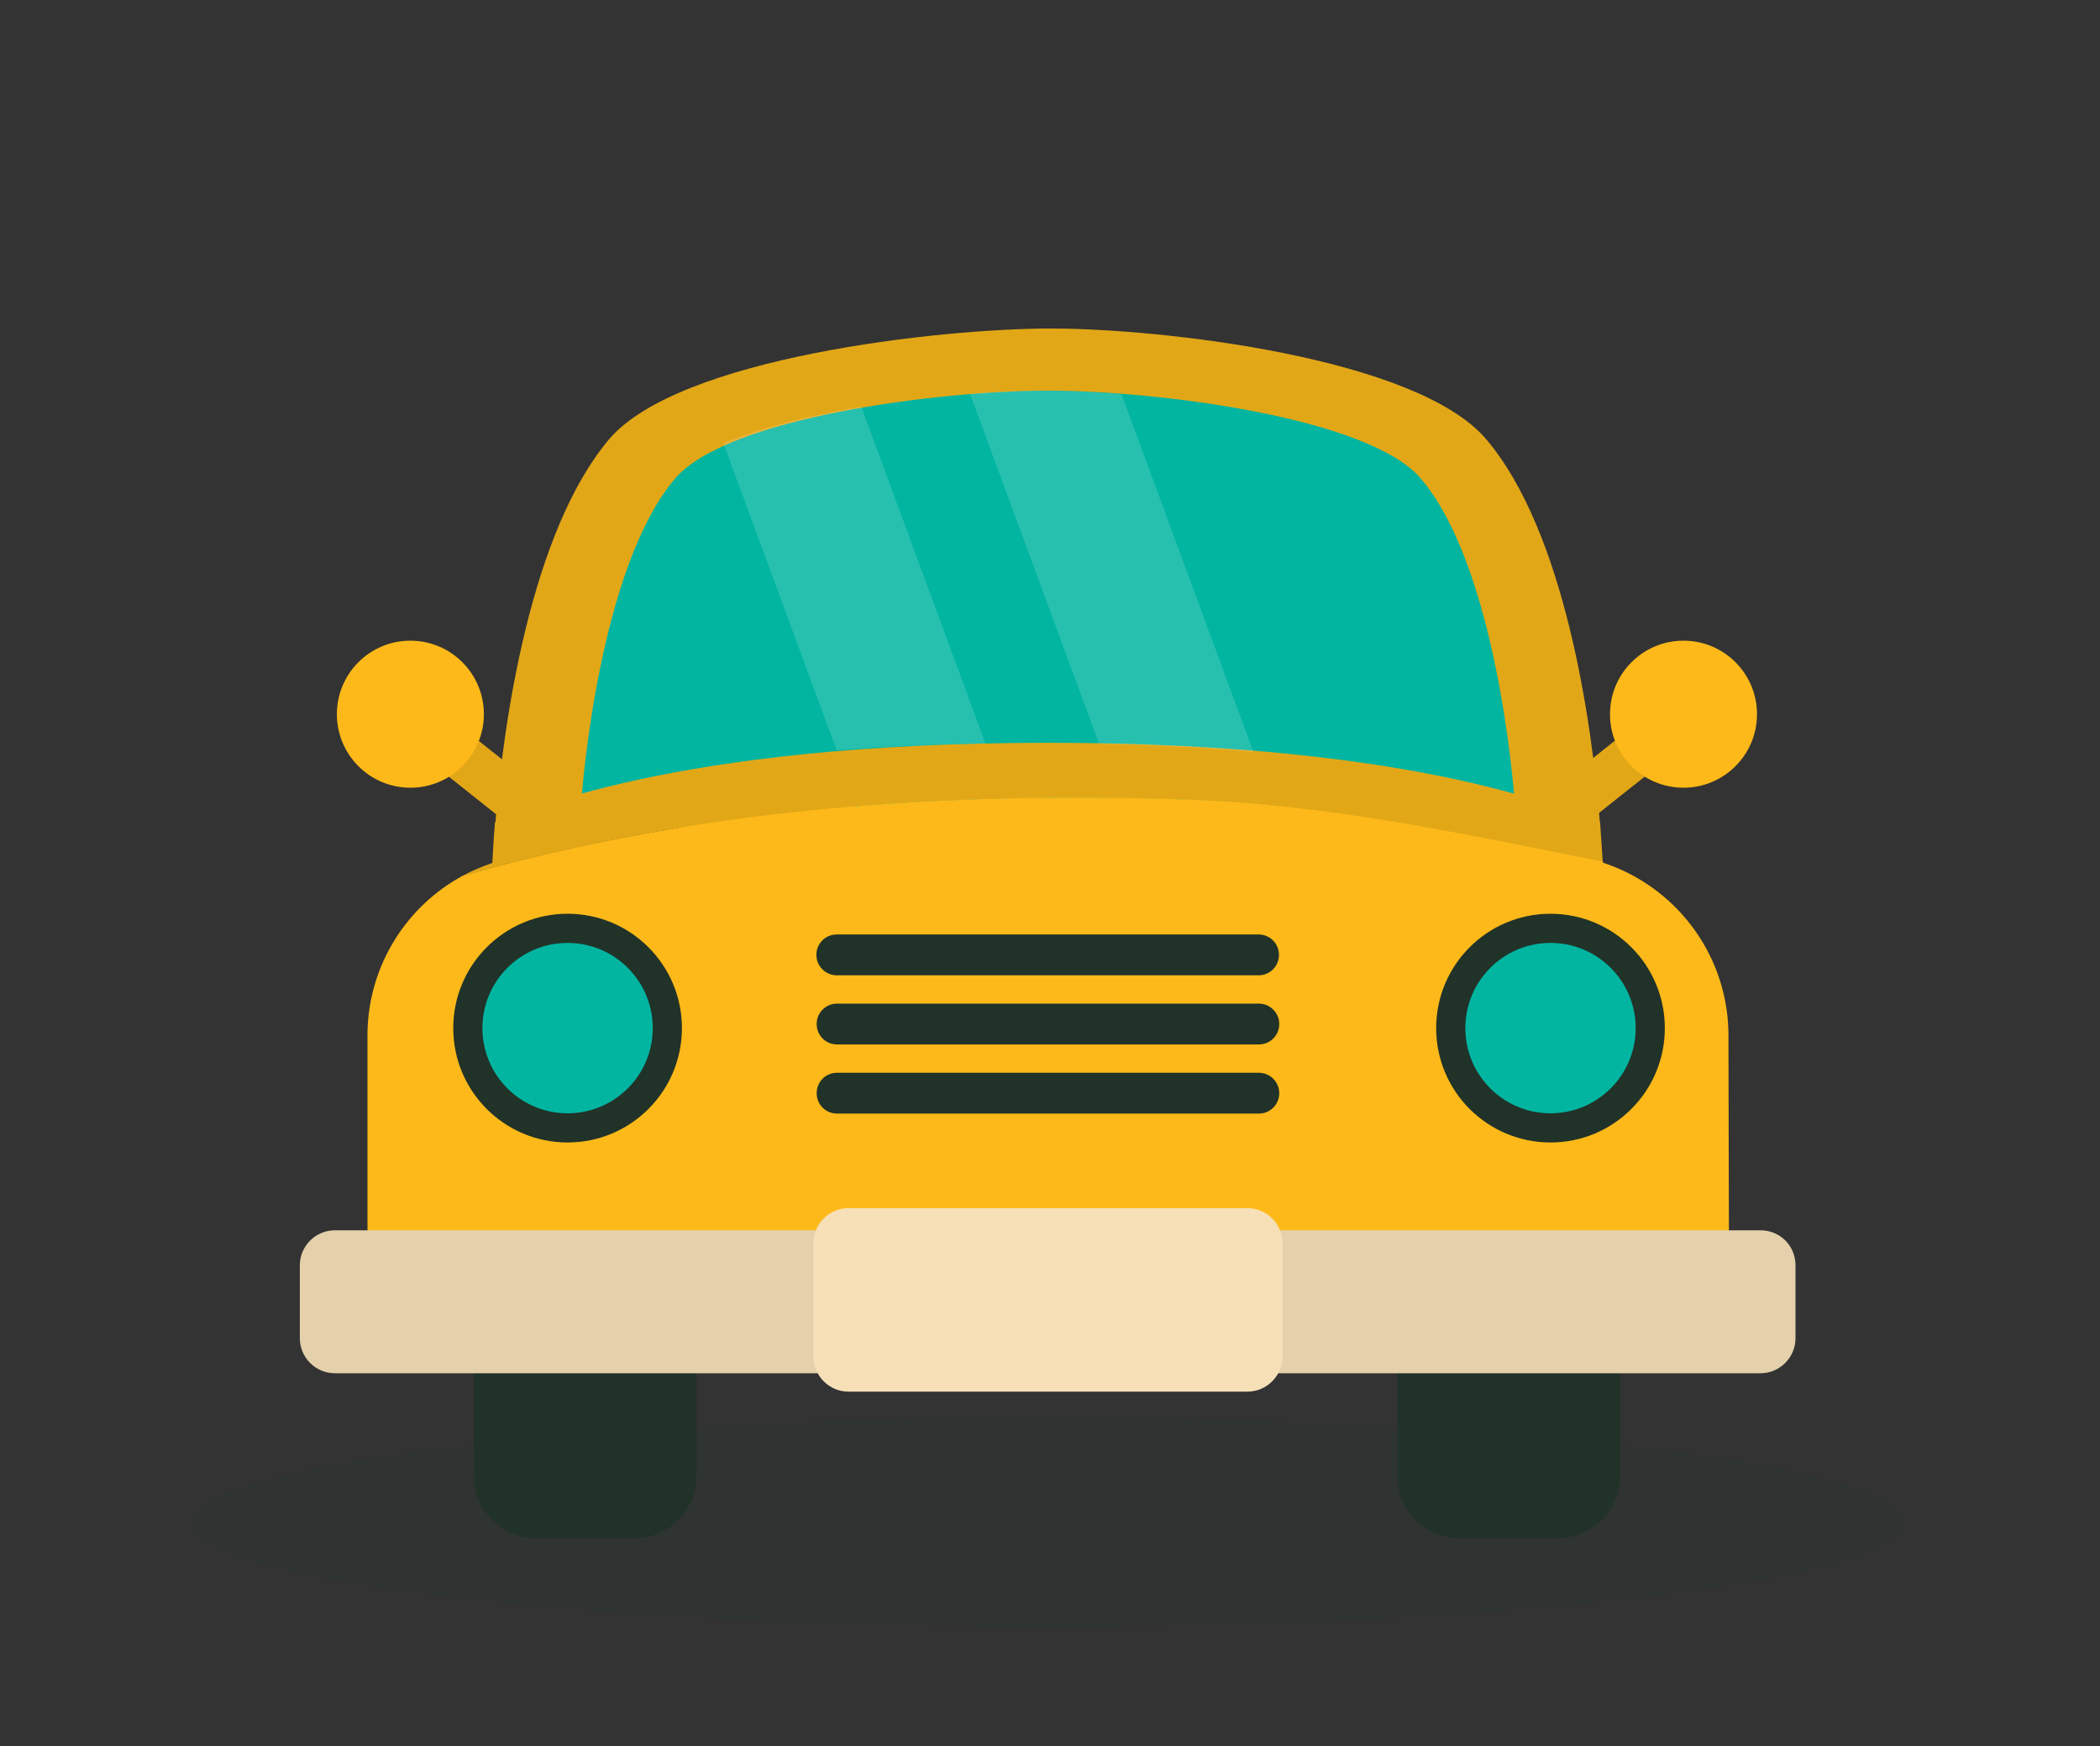 <?xml version="1.0" encoding="utf-8"?>
<!-- Generator: Adobe Illustrator 19.0.0, SVG Export Plug-In . SVG Version: 6.00 Build 0)  -->
<svg version="1.1" 
	 xmlns="http://www.w3.org/2000/svg" xmlns:xlink="http://www.w3.org/1999/xlink" x="0px" y="0px" width="720px" height="598.5px"
	 viewBox="0 0 720 598.5" style="enable-background:new 0 0 720 598.5;" xml:space="preserve">
<rect x="0" y="0" width="720" height="598.5" fill="#333333" stroke="none"/>
<style type="text/css">
	.st0{fill:#01B5A1;}
	.st1{fill:#EE3B3F;}
	.st2{fill:#BE202A;}
	.st3{fill:#6D5738;}
	.st4{fill:#FCB919;}
	.st5{fill:#F7E0B7;}
	.st6{fill:#58452D;}
	.st7{fill:#128977;}
	.st8{fill:#213228;}
	.st9{opacity:0.2;fill:#213228;}
	.st10{fill:#E2A717;}
	.st11{fill:#E4D0AB;}
	.st12{fill:#01B5A1;stroke:#213228;stroke-width:10;stroke-miterlimit:10;}
	.st13{clip-path:url(#SVGID_2_);}
	.st14{opacity:0.15;fill:#FFFFFF;}
</style>

<g id="background">
</g>
<g id="object">
	<rect x="144.8" y="2022.1" class="st0" width="116.3" height="116.3"/>
	<rect x="244.2" y="2022.1" class="st1" width="116.3" height="116.3"/>
	<rect x="36.2" y="2022.1" class="st2" width="116.3" height="116.3"/>
	<rect x="343.7" y="2022.1" class="st3" width="116.3" height="116.3"/>
	<rect x="443.1" y="2022.1" class="st4" width="116.3" height="116.3"/>
	<rect x="542.6" y="2022.1" class="st5" width="116.3" height="116.3"/>
	<rect x="660.4" y="2022.1" class="st6" width="116.3" height="116.3"/>
	<rect x="759.8" y="2022.1" class="st7" width="116.3" height="116.3"/>
	<rect x="859.2" y="2022.1" class="st8" width="116.3" height="116.3"/>
	<g>
		<ellipse class="st9" cx="359.2" cy="521.8" rx="293.3" ry="36"/>
		<path class="st8" d="M238.8,505.9c0,11.8-9.5,21.3-21.3,21.3h-33.7c-11.8,0-21.3-9.5-21.3-21.3V435c0-11.8,9.5-21.3,21.3-21.3
			h33.7c11.8,0,21.3,9.5,21.3,21.3V505.9z"/>
		<path class="st8" d="M479.1,505.9c0,11.8,9.5,21.3,21.3,21.3h33.7c11.8,0,21.3-9.5,21.3-21.3V435c0-11.8-9.5-21.3-21.3-21.3h-33.7
			c-11.8,0-21.3,9.5-21.3,21.3V505.9z"/>
		<g>
			
				<rect x="539.1" y="256.9" transform="matrix(-0.783 0.622 -0.622 -0.783 1150.459 128.334)" class="st10" width="27.5" height="16"/>
			<circle class="st4" cx="577.2" cy="244.8" r="25.2"/>
		</g>
		<g>
			
				<rect x="151.3" y="256.9" transform="matrix(0.783 0.622 -0.622 0.783 200.615 -45.18)" class="st10" width="27.5" height="16"/>
			<circle class="st4" cx="140.7" cy="244.8" r="25.2"/>
		</g>
		<path class="st10" d="M548.7,283.9c-2.8-37.1-12.4-101.8-39.1-133.3c-23.8-28.1-111.3-38-149.3-38c-38,0-127.7,9.9-151.5,38
			c-26.6,31.5-36.3,96.2-39.1,133.3c1.4-0.4,192.6,0,192.6,0S544.4,282.6,548.7,283.9z"/>
		<path class="st0" d="M199.2,276c0.4-6.7,6.4-81.5,32.2-111.9c17.8-21,90.4-30.2,127.9-30.2c37.5,0,110.2,9.2,127.9,30.2
			c25.8,30.4,31.8,105.1,32.2,111.9C523,276.6,194,276.9,199.2,276z"/>
		<path class="st10" d="M408.3,274.2c47.1,1.9,94.2,11.7,141.2,21.2c-0.1-1.8-0.4-6.5-0.9-13.5c-8.8-2.7-58.8-27.3-189.3-27.3
			s-180.7,24.6-189.6,27.3c-0.6,7.5-0.8,12.5-0.9,13.9c-3.6,1.2-7.1,2.7-10.4,4.5C239.5,277,324.4,271.2,408.3,274.2z"/>
		<path class="st4" d="M592.6,353.4c-0.7-27-18.5-49.7-43-57.7c0-0.1,0-0.2,0-0.4c-47.1-9.5-94.2-19.4-141.2-21.2
			c-83.9-3-168.8,2.9-249.8,26.1c-19,10.3-32,30.2-32.6,53.2l0,0.1v79.2l233.3,7v0l0.1,0l0.1,0v0l233.3-7L592.6,353.4L592.6,353.4z"
			/>
		<path class="st11" d="M603.6,421.7H359.3h-0.2H114.8c-6.6,0-12,5.4-12,12v25c0,6.6,5.4,12,12,12h244.3h0.2h244.3
			c6.6,0,12-5.4,12-12v-25C615.6,427,610.3,421.7,603.6,421.7z"/>
		<circle class="st12" cx="531.6" cy="352.4" r="34.2"/>
		<circle class="st12" cx="194.6" cy="352.4" r="34.2"/>
		<g>
			<path class="st8" d="M286.9,334.3h72.2h0.2h72.2c3.9,0,7-3.1,7-7c0-3.9-3.1-7-7-7h-72.2h-0.2h-72.2c-3.9,0-7,3.1-7,7
				C279.9,331.2,283.1,334.3,286.9,334.3z"/>
			<path class="st8" d="M431.6,344h-72.2h-0.2h-72.2c-3.9,0-7,3.1-7,7c0,3.9,3.1,7,7,7h72.2h0.2h72.2c3.9,0,7-3.1,7-7
				C438.6,347.1,435.4,344,431.6,344z"/>
			<path class="st8" d="M431.6,367.7h-72.2h-0.2h-72.2c-3.9,0-7,3.1-7,7c0,3.9,3.1,7,7,7h72.2h0.2h72.2c3.9,0,7-3.1,7-7
				C438.6,370.8,435.4,367.7,431.6,367.7z"/>
		</g>
		<path class="st5" d="M427.7,414.1h-68.3h-0.2h-68.3c-6.6,0-12,5.4-12,12V465c0,6.6,5.4,12,12,12h68.3h0.2h68.3c6.6,0,12-5.4,12-12
			v-38.9C439.7,419.5,434.3,414.1,427.7,414.1z"/>
		<g>
			<defs>
				<path id="SVGID_1_" d="M197.1,276c0.4-6.7,6.4-81.5,32.2-111.9c17.8-21,90.4-30.2,127.9-30.2c37.5,0,110.2,9.2,127.9,30.2
					c25.8,30.4,31.8,105.1,32.2,111.9c1.7,0.3-37.3-21.3-162.9-21.3C228.7,254.7,194.4,276.5,197.1,276z"/>
			</defs>
			<clipPath id="SVGID_2_">
				<use xlink:href="#SVGID_1_"  style="overflow:visible;"/>
			</clipPath>
			<g class="st13">
				
					<rect x="273" y="74.7" transform="matrix(0.938 -0.346 0.346 0.938 -56.134 116.042)" class="st14" width="48.7" height="281.5"/>
				
					<rect x="351.2" y="40.4" transform="matrix(0.938 -0.346 0.346 0.938 -39.469 140.973)" class="st14" width="48.7" height="281.5"/>
			</g>
		</g>
	</g>
</g>
</svg>

